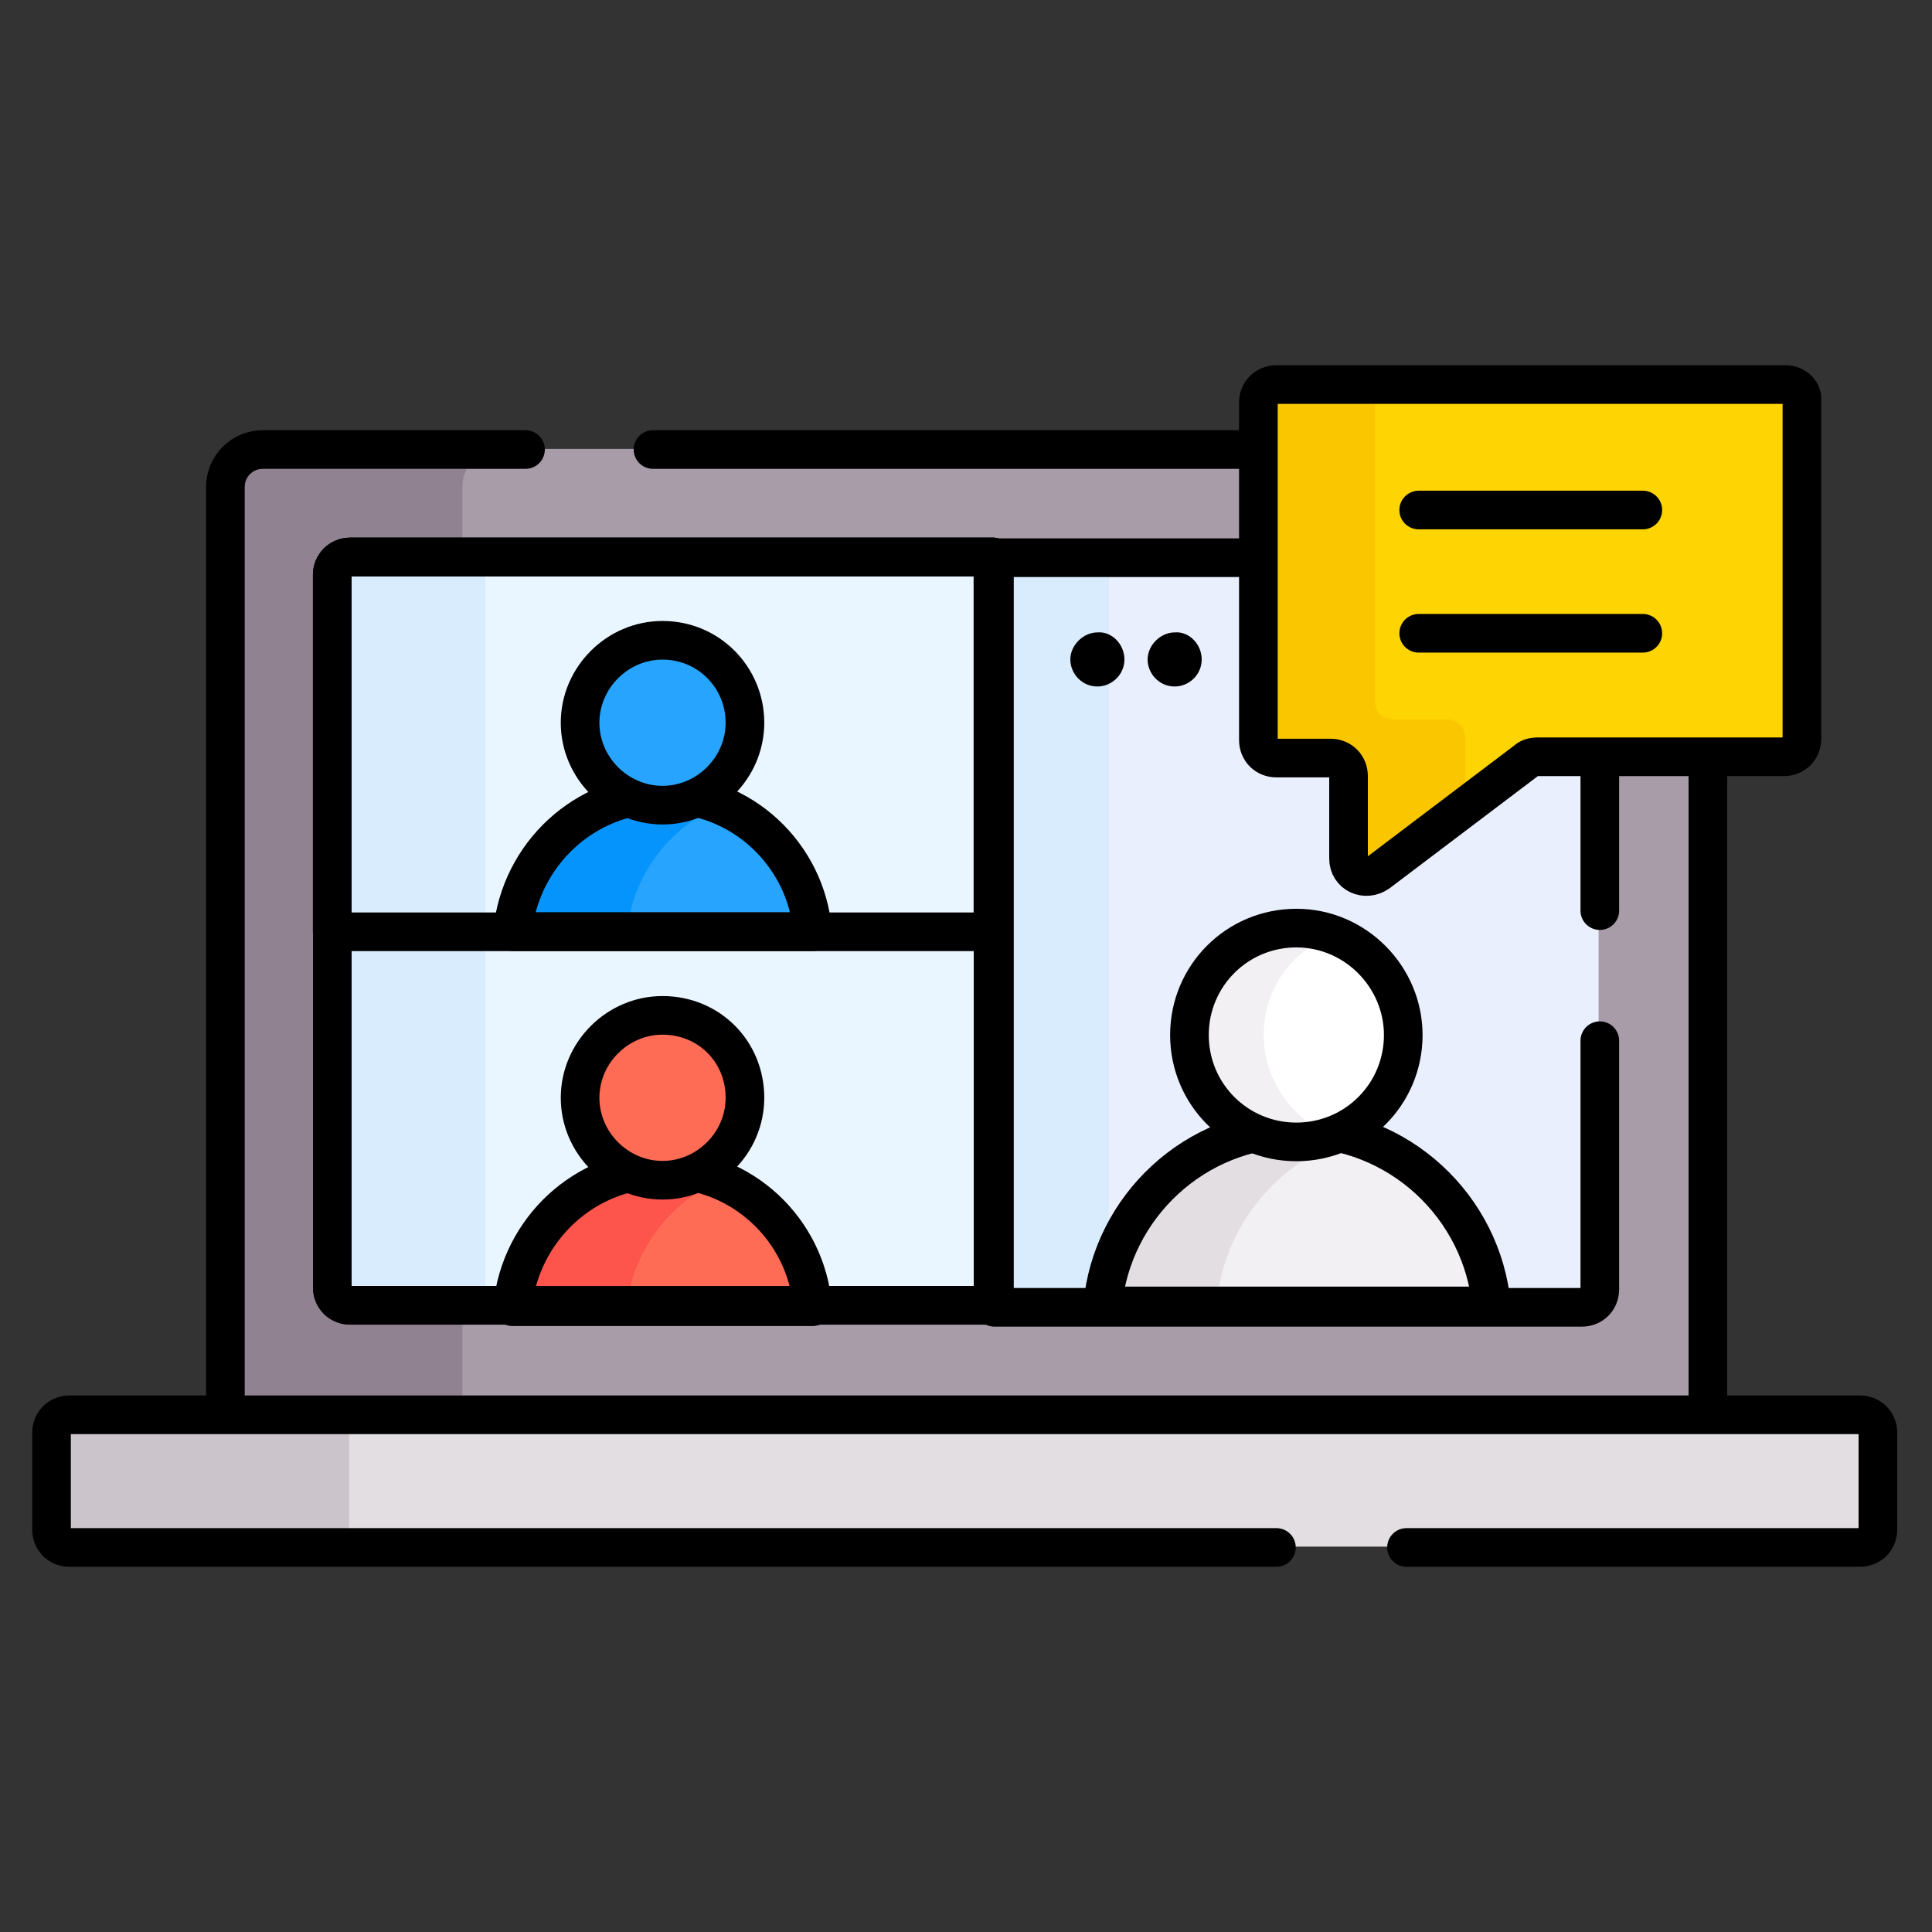 <?xml version="1.0" encoding="utf-8"?>
<!-- Generator: Adobe Illustrator 27.8.1, SVG Export Plug-In . SVG Version: 6.00 Build 0)  -->
<svg version="1.1" id="Layer_1" xmlns="http://www.w3.org/2000/svg" xmlns:xlink="http://www.w3.org/1999/xlink" x="0px" y="0px"
	 viewBox="0 0 150 150" style="enable-background:new 0 0 150 150;" xml:space="preserve">
<rect x="0" y="0" width="150" height="150" fill="#333333" stroke="none"/>
<style type="text/css">
	.st0{fill:#A79CA7;}
	.st1{fill:#918291;}
	.st2{fill:none;stroke:#000000;stroke-width:3;stroke-linecap:round;stroke-linejoin:round;stroke-miterlimit:13.333;}
	.st3{fill:#EAF6FF;}
	.st4{fill:#D8ECFE;}
	.st5{fill:#EAEFFE;}
	.st6{fill:#E2DEE2;}
	.st7{fill:#CBC4CB;}
	.st8{fill:#FED402;}
	.st9{fill:#FAC600;}
	.st10{fill:#27A5FE;}
	.st11{fill:#0593FC;}
	.st12{fill:#FE6C55;}
	.st13{fill:#FD544C;}
	.st14{fill:#F3F0F3;}
	.st15{fill:#FFFFFF;}
</style>
<g>
	<g id="g9706" transform="translate(457.727,114.45)">
		<path id="path9708" class="st0" d="M-325.2,0.4h-115.1v-77.1c0-1.6,1.3-2.9,2.9-2.9H-328c1.6,0,2.9,1.3,2.9,2.9V0.4z"/>
	</g>
	<g id="g9710" transform="translate(129,394.6)">
		<path id="path9712" class="st1" d="M-90.2-359.7h-18.4c-1.6,0-2.9,1.3-2.9,2.9v77.1h18.4v-77.1C-93.1-358.5-91.8-359.7-90.2-359.7
			"/>
	</g>
	<g id="g9714" transform="translate(136,394.6)">
		<path id="path9716" class="st2" d="M-95.2-359.7h-20.4c-1.6,0-2.9,1.3-2.9,2.9v77.1H-3.4v-77.1c0-1.6-1.3-2.9-2.9-2.9h-79"/>
	</g>
	<g id="g9718" transform="translate(83.691,166.286)">
		<path id="path9720" class="st3" d="M-57.9-66.3v-55.3c0-0.8,0.6-1.4,1.4-1.4h95.5c0.8,0,1.4,0.6,1.4,1.4v55.3
			c0,0.8-0.6,1.4-1.4,1.4h-95.5C-57.2-64.8-57.9-65.5-57.9-66.3"/>
	</g>
	<g id="g9722" transform="translate(125.382,166.286)">
		<path id="path9724" class="st4" d="M-87.7-66.3v-55.3c0-0.8,0.6-1.4,1.4-1.4h-11.9c-0.8,0-1.4,0.6-1.4,1.4v55.3
			c0,0.8,0.6,1.4,1.4,1.4h11.9C-87-64.8-87.7-65.5-87.7-66.3"/>
	</g>
	<g id="g9726" transform="translate(423.309,365.244)">
		<path id="path9728" class="st5" d="M-300.6-322h-45.6v58.2h45.6c0.8,0,1.4-0.6,1.4-1.4v-55.3C-299.1-321.4-299.8-322-300.6-322"/>
	</g>
	<path id="path9730" class="st4" d="M77.1,101.4h9V43.2h-9V101.4z"/>
	<g id="g9732" transform="translate(428.309,269)">
		<path id="path9734" class="st2" d="M-304.1-198.3v-26c0-0.8-0.6-1.4-1.4-1.4h-45.6v58.2h45.6c0.8,0,1.4-0.6,1.4-1.4v-19.3"/>
	</g>
	<g id="g9736" transform="translate(499.5,131.982)">
		<path id="path9738" class="st6" d="M-355-22.2h-139c-0.8,0-1.4,0.6-1.4,1.4v7.5c0,0.8,0.6,1.4,1.4,1.4h139c0.8,0,1.4-0.6,1.4-1.4
			v-7.5C-353.6-21.5-354.2-22.2-355-22.2"/>
	</g>
	<g id="g9740" transform="translate(88,100.644)">
		<path id="path9742" class="st7" d="M-60.9,18.1v-7.5c0-0.8,0.6-1.4,1.4-1.4h-23c-0.8,0-1.4,0.6-1.4,1.4v7.5c0,0.8,0.6,1.4,1.4,1.4
			h23C-60.3,19.5-60.9,18.9-60.9,18.1"/>
	</g>
	<g id="g9744" transform="translate(376,95.644)">
		<path id="path9746" class="st2" d="M-266.8,24.5h35.2c0.8,0,1.4-0.6,1.4-1.4v-7.5c0-0.8-0.6-1.4-1.4-1.4h-139
			c-0.8,0-1.4,0.6-1.4,1.4v7.5c0,0.8,0.6,1.4,1.4,1.4h93.7"/>
	</g>
	<g id="g9748" transform="translate(263.5,365.244)">
		<path id="path9750" class="st2" d="M-186.4-322h-49.9c-0.8,0-1.4,0.6-1.4,1.4v55.3c0,0.8,0.6,1.4,1.4,1.4h49.9V-322z"/>
	</g>
	<g id="g9752" transform="translate(499.5,416.356)">
		<path id="path9754" class="st8" d="M-360.9-386.5h-39.5c-0.8,0-1.4,0.6-1.4,1.4v26.2c0,0.8,0.6,1.4,1.4,1.4h4.2
			c0.8,0,1.4,0.6,1.4,1.4v6.4c0,1.2,1.3,1.8,2.3,1.1l11.5-8.7c0.2-0.2,0.5-0.3,0.9-0.3h19.1c0.8,0,1.4-0.6,1.4-1.4v-26.2
			C-359.5-385.9-360.1-386.5-360.9-386.5"/>
	</g>
	<g id="g9756" transform="translate(412.453,320.255)">
		<path id="path9758" class="st9" d="M-298.7-263c0-0.8-0.6-1.4-1.4-1.4h-4.2c-0.8,0-1.4-0.6-1.4-1.4v-24.6h-7.6
			c-0.8,0-1.4,0.6-1.4,1.4v26.2c0,0.8,0.6,1.4,1.4,1.4h4.2c0.8,0,1.4,0.6,1.4,1.4v6.4c0,1.2,1.3,1.8,2.3,1.1l6.7-5V-263z"/>
	</g>
	<g id="g9760" transform="translate(499.5,416.356)">
		<path id="path9762" class="st2" d="M-360.9-386.5h-39.5c-0.8,0-1.4,0.6-1.4,1.4v26.2c0,0.8,0.6,1.4,1.4,1.4h4.2
			c0.8,0,1.4,0.6,1.4,1.4v6.4c0,1.2,1.3,1.8,2.3,1.1l11.5-8.7c0.2-0.2,0.5-0.3,0.9-0.3h19.1c0.8,0,1.4-0.6,1.4-1.4v-26.2
			C-359.5-385.9-360.1-386.5-360.9-386.5z"/>
	</g>
	<g id="g9764" transform="translate(399.848,382.198)">
		<path id="path9766" class="st2" d="M-289.7-342.6h17.4"/>
	</g>
	<g id="g9768" transform="translate(399.848,348.768)">
		<path id="path9770" class="st2" d="M-289.7-299.6h17.4"/>
	</g>
	<g id="g9772" transform="translate(173.596,300.633)">
		<path id="path9774" class="st10" d="M-122.1-239c-6.1,0-11.1,4.7-11.7,10.7l23.3,0C-111-234.3-116-239-122.1-239"/>
	</g>
	<g id="g9776" transform="translate(173.596,300.633)">
		<path id="path9778" class="st11" d="M-122.1-239c-6.1,0-11.1,4.7-11.7,10.7h8.9c0.4-4.4,3.3-8.1,7.2-9.8
			C-119-238.6-120.5-239-122.1-239"/>
	</g>
	<g id="g9780" transform="translate(173.596,300.633)">
		<path id="path9782" class="st2" d="M-122.1-239c-6.1,0-11.1,4.7-11.7,10.7l23.3,0C-111-234.3-116-239-122.1-239z"/>
	</g>
	<g id="g9784" transform="translate(195.938,320.212)">
		<path id="path9786" class="st10" d="M-138.1-264.1c0,3.5-2.9,6.4-6.4,6.4c-3.5,0-6.4-2.9-6.4-6.4c0-3.5,2.9-6.4,6.4-6.4
			C-140.9-270.5-138.1-267.6-138.1-264.1"/>
	</g>
	<g id="g9788" transform="translate(195.938,320.212)">
		<path id="path9790" class="st2" d="M-138.1-264.1c0,3.5-2.9,6.4-6.4,6.4c-3.5,0-6.4-2.9-6.4-6.4c0-3.5,2.9-6.4,6.4-6.4
			C-140.9-270.5-138.1-267.6-138.1-264.1z"/>
	</g>
	<g id="g9792" transform="translate(173.596,198.653)">
		<path id="path9794" class="st12" d="M-122.1-107.9c-6.1,0-11.1,4.7-11.7,10.7h23.3C-111-103.2-116-107.9-122.1-107.9"/>
	</g>
	<g id="g9796" transform="translate(189.25,195.555)">
		<path id="path9798" class="st13" d="M-133.3-103.9c-1.4-0.6-2.9-0.9-4.5-0.9c-6.1,0-11.1,4.7-11.7,10.7h8.9
			C-140.1-98.5-137.2-102.3-133.3-103.9"/>
	</g>
	<g id="g9800" transform="translate(173.596,198.653)">
		<path id="path9802" class="st2" d="M-122.1-107.9c-6.1,0-11.1,4.7-11.7,10.7h23.3C-111-103.2-116-107.9-122.1-107.9z"/>
	</g>
	<g id="g9804" transform="translate(195.938,218.233)">
		<path id="path9806" class="st12" d="M-138.1-133c0,3.5-2.9,6.4-6.4,6.4c-3.5,0-6.4-2.9-6.4-6.4c0-3.5,2.9-6.4,6.4-6.4
			C-140.9-139.4-138.1-136.6-138.1-133"/>
	</g>
	<g id="g9808" transform="translate(195.938,218.233)">
		<path id="path9810" class="st2" d="M-138.1-133c0,3.5-2.9,6.4-6.4,6.4c-3.5,0-6.4-2.9-6.4-6.4c0-3.5,2.9-6.4,6.4-6.4
			C-140.9-139.4-138.1-136.6-138.1-133z"/>
	</g>
	<g id="g9812" transform="translate(263.5,365.244)">
		<path id="path9814" class="st2" d="M-186.4-322h-49.9c-0.8,0-1.4,0.6-1.4,1.4v55.3c0,0.8,0.6,1.4,1.4,1.4h49.9V-322z"/>
	</g>
	<g id="g9816" transform="translate(83.691,360.244)">
		<path id="path9818" class="st2" d="M-57.9-315.6v27.7h51.3V-317h-49.9C-57.2-317-57.9-316.4-57.9-315.6z"/>
	</g>
	<g id="g9820" transform="translate(345.904,209.692)">
		<path id="path9822" class="st14" d="M-245.2-122.1c-7.9,0-14.4,6.1-15.1,13.8h30.2C-230.8-116-237.3-122.1-245.2-122.1"/>
	</g>
	<g id="g9824" transform="translate(361.446,207.376)">
		<path id="path9826" class="st6" d="M-256.4-119.1c-1.4-0.4-2.9-0.7-4.4-0.7c-7.9,0-14.4,6.1-15.1,13.8h8.9
			C-266.5-112.2-262.2-117.3-256.4-119.1"/>
	</g>
	<g id="g9828" transform="translate(345.904,209.692)">
		<path id="path9830" class="st2" d="M-245.2-122.1c-7.9,0-14.4,6.1-15.1,13.8h30.2C-230.8-116-237.3-122.1-245.2-122.1z"/>
	</g>
	<g id="g9832" transform="translate(374.848,235.057)">
		<path id="path9834" class="st15" d="M-265.9-154.7c0,4.6-3.7,8.3-8.3,8.3s-8.3-3.7-8.3-8.3c0-4.6,3.7-8.3,8.3-8.3
			S-265.9-159.2-265.9-154.7"/>
	</g>
	<g id="g9836" transform="translate(337.114,235.057)">
		<path id="path9838" class="st14" d="M-239-154.7c0-3.6,2.2-6.6,5.4-7.7c-0.9-0.3-1.9-0.5-2.9-0.5c-4.6,0-8.3,3.7-8.3,8.3
			c0,4.6,3.7,8.3,8.3,8.3c1,0,2-0.2,2.9-0.5C-236.7-148.1-239-151.1-239-154.7"/>
	</g>
	<g id="g9840" transform="translate(374.848,235.057)">
		<path id="path9842" class="st2" d="M-265.9-154.7c0,4.6-3.7,8.3-8.3,8.3s-8.3-3.7-8.3-8.3c0-4.6,3.7-8.3,8.3-8.3
			S-265.9-159.2-265.9-154.7z"/>
	</g>
	<g id="g9844" transform="translate(299,337.5)">
		<path id="path9846" d="M-211.7-286.3c0,1.2-1,2.1-2.1,2.1c-1.2,0-2.1-1-2.1-2.1s1-2.1,2.1-2.1
			C-212.7-288.5-211.7-287.5-211.7-286.3"/>
	</g>
	<g id="g9848" transform="translate(320,337.5)">
		<path id="path9850" d="M-226.7-286.3c0,1.2-1,2.1-2.1,2.1c-1.2,0-2.1-1-2.1-2.1s1-2.1,2.1-2.1
			C-227.7-288.5-226.7-287.5-226.7-286.3"/>
	</g>
</g>
</svg>
